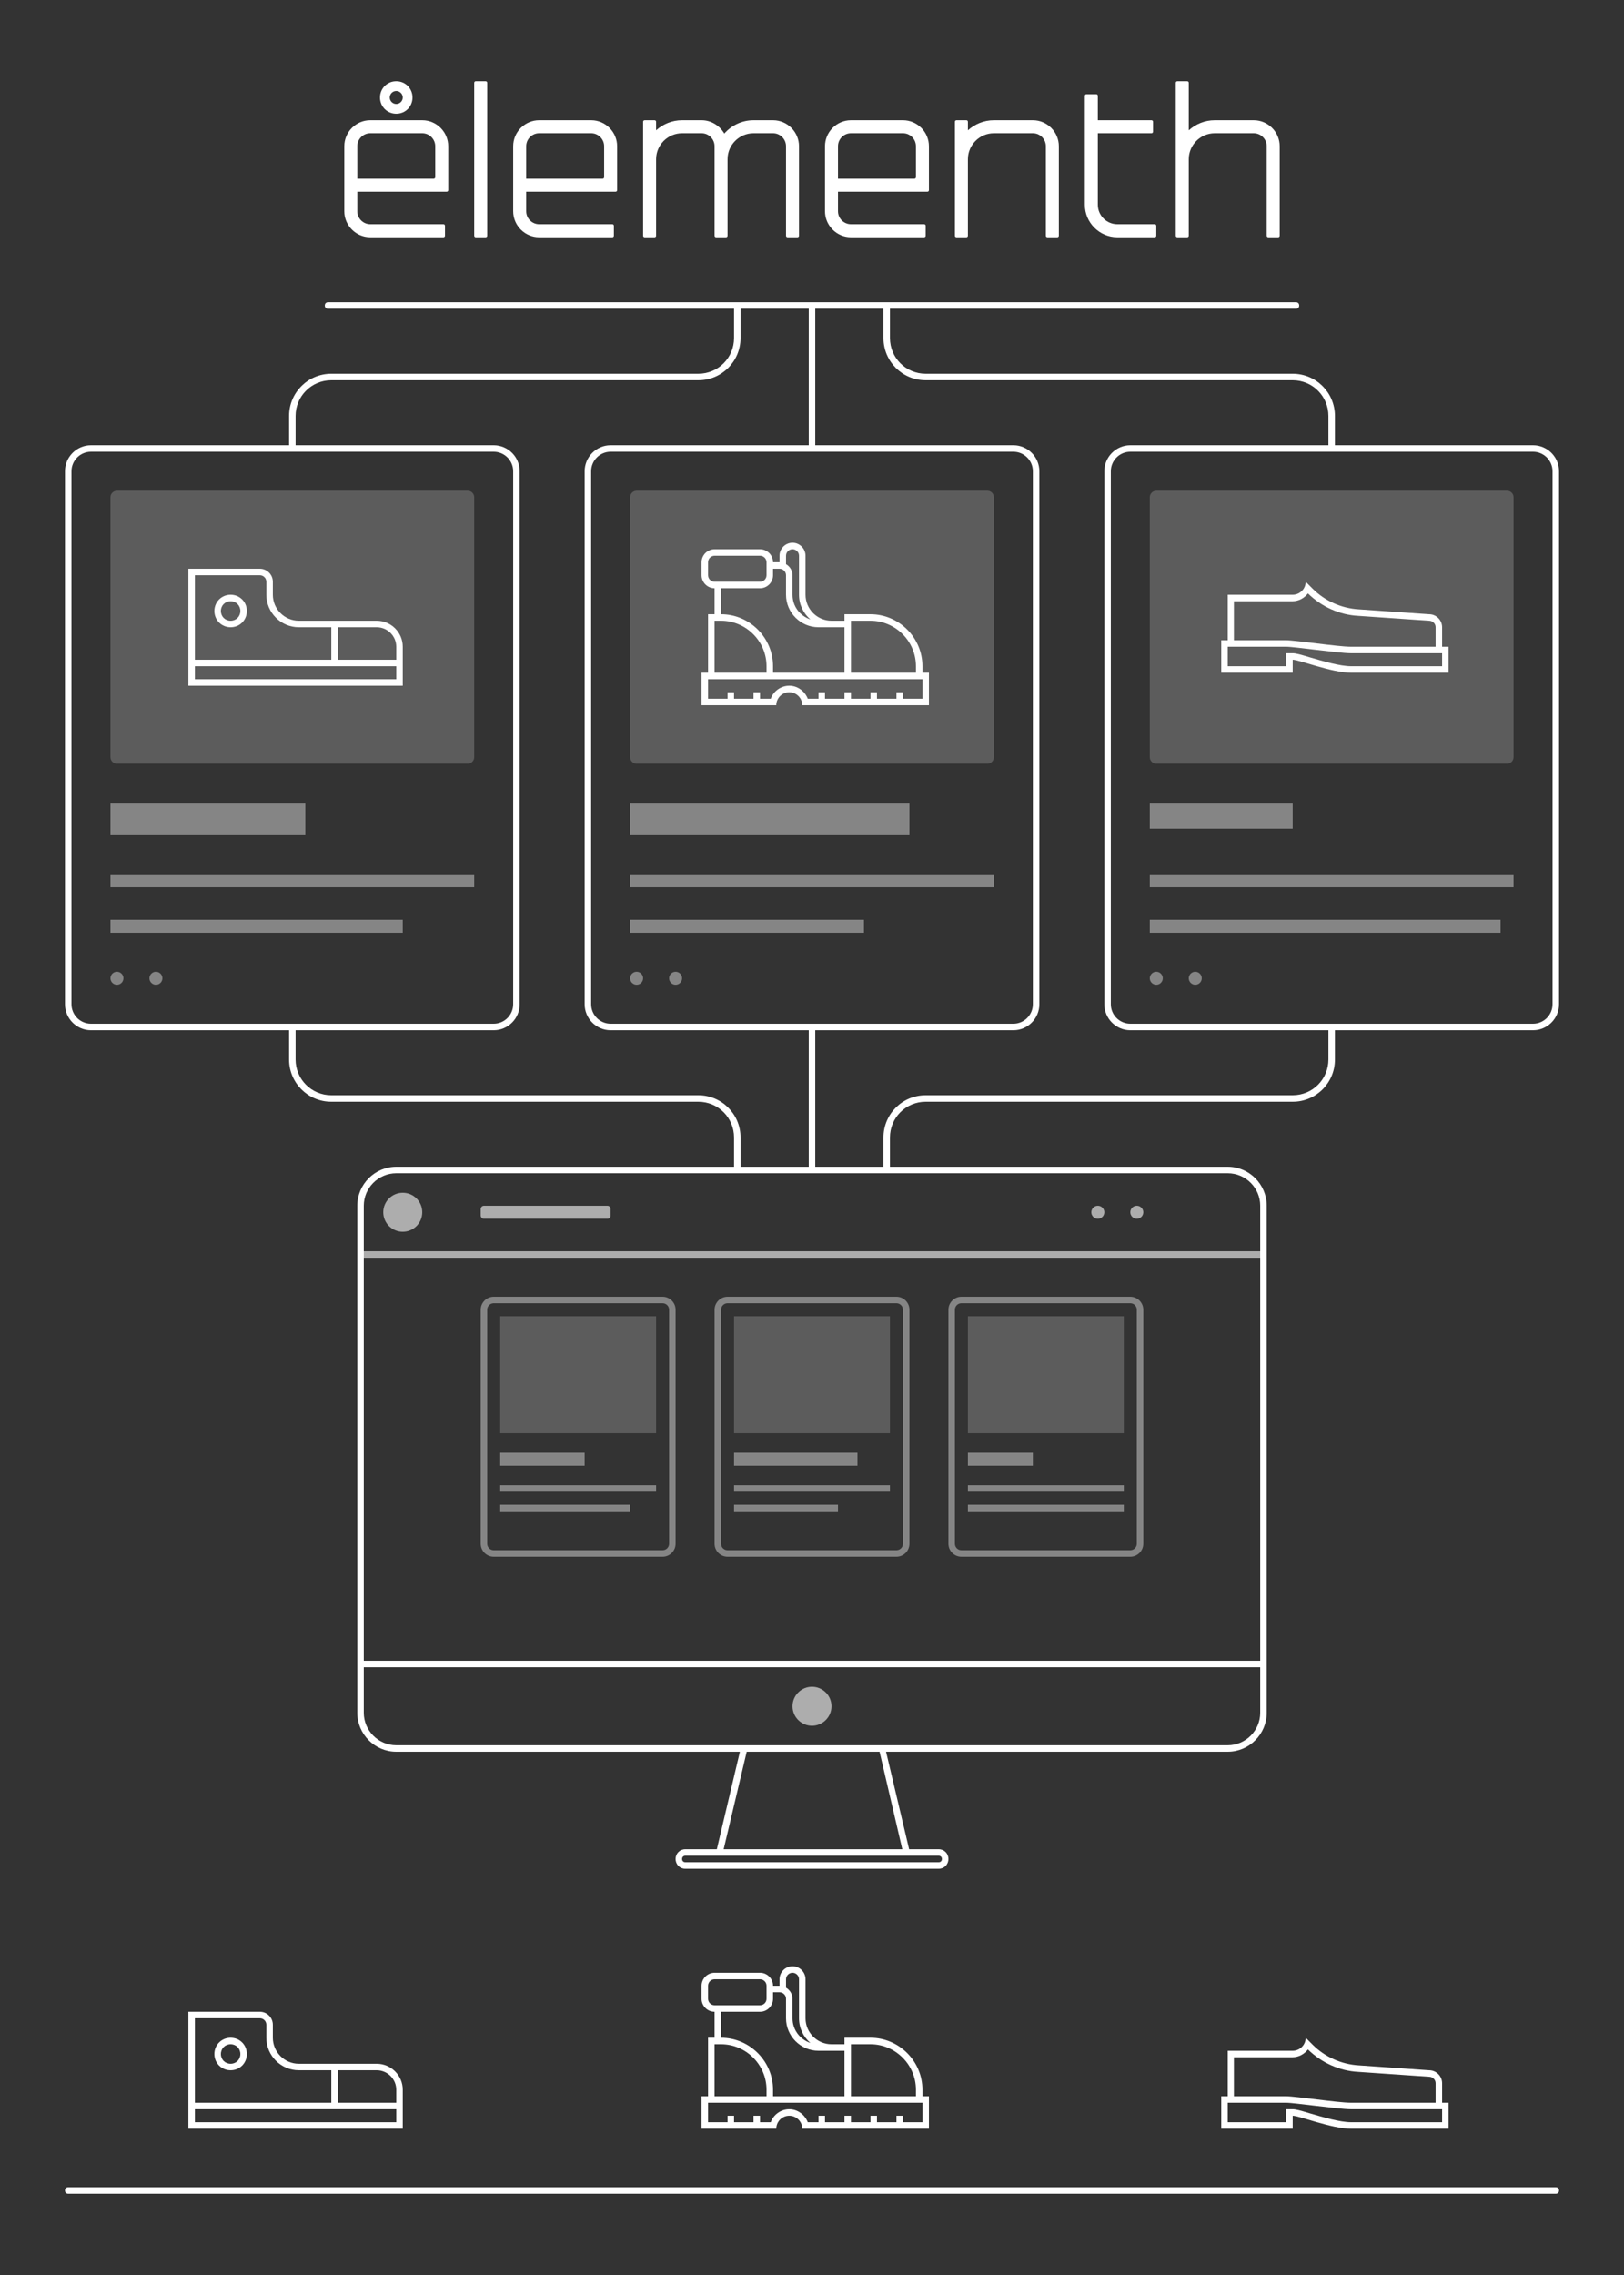 <?xml version="1.0" encoding="utf-8"?>
<!-- Generator: Adobe Illustrator 20.1.0, SVG Export Plug-In . SVG Version: 6.00 Build 0)  -->
<svg version="1.1" id="Слой_1" xmlns="http://www.w3.org/2000/svg" xmlns:xlink="http://www.w3.org/1999/xlink" x="0px" y="0px"
	 viewBox="0 0 500 700" style="enable-background:new 0 0 500 700;" xml:space="preserve">
<rect x="0" y="0" width="500" height="700" fill="#333333" stroke="none"/>
<style type="text/css">
	.st0{fill:#FFFFFF;}
	.st1{opacity:0.6;fill:#FFFFFF;}
	.st2{opacity:0.4;fill:#FFFFFF;}
	.st3{opacity:0.2;fill:#FFFFFF;}
</style>
<path class="st0" d="M479,675H21c-0.6,0-1-0.4-1-1s0.4-1,1-1h458c0.6,0,1,0.4,1,1S479.6,675,479,675z"/>
<path class="st0" d="M399,95H101c-0.6,0-1-0.4-1-1s0.4-1,1-1h298c0.6,0,1,0.4,1,1S399.6,95,399,95z"/>
<rect x="249" y="94" class="st0" width="2" height="44"/>
<rect x="249" y="316" class="st0" width="2" height="44"/>
<path class="st0" d="M91,138h-2v-10c0-7.2,5.8-13,13-13h113c6.1,0,11-4.9,11-11V94h2v10c0,7.2-5.8,13-13,13H102c-6.1,0-11,4.9-11,11
	V138z"/>
<path class="st0" d="M411,138h-2v-10c0-6.1-4.9-11-11-11H285c-7.2,0-13-5.8-13-13V94h2v10c0,6.1,4.9,11,11,11h113
	c7.2,0,13,5.8,13,13V138z"/>
<path class="st0" d="M228,360h-2v-10c0-6.1-4.9-11-11-11H102c-7.2,0-13-5.8-13-13v-10h2v10c0,6.1,4.9,11,11,11h113
	c7.2,0,13,5.8,13,13V360z"/>
<path class="st0" d="M274,360h-2v-10c0-7.2,5.8-13,13-13h113c6.1,0,11-4.9,11-11v-10h2v10c0,7.2-5.8,13-13,13H285
	c-6.1,0-11,4.9-11,11V360z"/>
<path class="st0" d="M124,643v12H58v-36h22c2.2,0,4,1.8,4,4v4c0,4.4,3.6,8,8,8h24C120.4,635,124,638.6,124,643z M122,653v-4H60v4
	H122z M122,647v-4c0-3.3-2.7-6-6-6h-12v10H122z M102,647v-10H92c-5.5,0-10-4.5-10-10v-4c0-1.1-0.9-2-2-2H60v26H102z"/>
<path class="st0" d="M71,627c2.8,0,5,2.2,5,5s-2.2,5-5,5s-5-2.2-5-5S68.2,627,71,627z M74,632c0-1.7-1.3-3-3-3s-3,1.3-3,3s1.3,3,3,3
	S74,633.7,74,632z"/>
<path class="st0" d="M286,645v10h-39c0-2.2-1.8-4-4-4s-4,1.8-4,4h-23v-10h2v-18h2v-8c-2.2,0-4-1.8-4-4v-4c0-2.2,1.8-4,4-4h14
	c2.2,0,4,1.8,4,4h2v-2c0-2.2,1.8-4,4-4s4,1.8,4,4v12c0,4.4,3.6,8,8,8h4v-2h8c8.8,0,16,7.2,16,16v2H286z M284,653v-6h-22h-2h-22h-20
	v6h6v-2h2v2h6v-2h2v2h3.3c0.8-2.3,3.1-4,5.7-4s4.8,1.7,5.7,4h3.3v-2h2v2h6v-2h2v2h6v-2h2v2h6v-2h2v2H284z M282,645v-2
	c0-7.7-6.3-14-14-14h-6v16H282z M260,645v-14h-8c-5.5,0-10-4.5-10-10v-6c0-1.1-0.9-2-2-2h-2v2c0,2.2-1.8,4-4,4h-12v8
	c8.8,0,16,7.2,16,16v2h2H260z M249.5,628.6c-2.1-1.8-3.5-4.5-3.5-7.6v-12c0-1.1-0.9-2-2-2s-2,0.9-2,2v2.6c1.2,0.7,2,2,2,3.4v6
	C244,624.6,246.3,627.5,249.5,628.6z M236,645v-2c0-7.7-6.3-14-14-14h-2v16H236z M236,615v-4c0-1.1-0.9-2-2-2h-14c-1.1,0-2,0.9-2,2
	v4c0,1.1,0.9,2,2,2h14C235.1,617,236,616.1,236,615z"/>
<path class="st0" d="M446,647v8h-30c-6,0-16-4-18-4v4h-22v-10h2v-14h2h18c2.2,0,4-1.8,4-4l2.1,2.1c3.8,3.8,8.9,6.1,14.3,6.4L440,637
	c2.2,0,4,1.8,4,4v6H446z M444,653v-4h-28c-2.2,0-6.9-0.6-11.3-1.1c-3.6-0.4-7.3-0.9-8.7-0.9h-18v6h18v-2v-2h2c1,0,2.4,0.4,5.4,1.3
	c3.8,1.1,9.1,2.7,12.6,2.7H444z M442,647v-6c0-1.1-0.9-2-2-2l-21.8-1.5c-5.8-0.3-11.3-2.8-15.5-6.9c-1.1,1.4-2.8,2.4-4.8,2.4h-18v12
	h16c3.1,0,16,2,20,2H442z"/>
<path class="st0" d="M378,359H122c-6.6,0-12,5.4-12,12v156c0,6.6,5.4,12,12,12h105.8l-7.1,30H211c-1.7,0-3,1.3-3,3s1.3,3,3,3h78
	c1.7,0,3-1.3,3-3s-1.3-3-3-3h-9.1l-7.1-30H378c6.6,0,12-5.4,12-12V371C390,364.4,384.6,359,378,359z M290,572c0,0.6-0.4,1-1,1h-78
	c-0.6,0-1-0.4-1-1s0.4-1,1-1h78C289.6,571,290,571.4,290,572z M277.8,569h-55l7.1-30h40.9L277.8,569z M388,527c0,5.5-4.5,10-10,10
	H122c-5.5,0-10-4.5-10-10v-14h276V527z M388,511H112V371c0-5.5,4.5-10,10-10h256c5.5,0,10,4.5,10,10V511z"/>
<rect x="112" y="385" class="st1" width="276" height="2"/>
<circle class="st1" cx="124" cy="373" r="6"/>
<path class="st1" d="M187,375h-38c-0.6,0-1-0.5-1-1v-2c0-0.5,0.4-1,1-1h38c0.6,0,1,0.5,1,1v2C188,374.5,187.6,375,187,375z"/>
<circle class="st1" cx="350" cy="373" r="2"/>
<circle class="st1" cx="338" cy="373" r="2"/>
<path class="st2" d="M204,401c1.1,0,2,0.9,2,2v72c0,1.1-0.9,2-2,2h-52c-1.1,0-2-0.9-2-2v-72c0-1.1,0.9-2,2-2H204 M204,399h-52
	c-2.2,0-4,1.8-4,4v72c0,2.2,1.8,4,4,4h52c2.2,0,4-1.8,4-4v-72C208,400.8,206.2,399,204,399L204,399z"/>
<path class="st2" d="M276,401c1.1,0,2,0.9,2,2v72c0,1.1-0.9,2-2,2h-52c-1.1,0-2-0.9-2-2v-72c0-1.1,0.9-2,2-2H276 M276,399h-52
	c-2.2,0-4,1.8-4,4v72c0,2.2,1.8,4,4,4h52c2.2,0,4-1.8,4-4v-72C280,400.8,278.2,399,276,399L276,399z"/>
<path class="st2" d="M348,401c1.1,0,2,0.9,2,2v72c0,1.1-0.9,2-2,2h-52c-1.1,0-2-0.9-2-2v-72c0-1.1,0.9-2,2-2H348 M348,399h-52
	c-2.2,0-4,1.8-4,4v72c0,2.2,1.8,4,4,4h52c2.2,0,4-1.8,4-4v-72C352,400.8,350.2,399,348,399L348,399z"/>
<rect x="154" y="405" class="st3" width="48" height="36"/>
<rect x="226" y="405" class="st3" width="48" height="36"/>
<rect x="298" y="405" class="st3" width="48" height="36"/>
<rect x="154" y="447" class="st2" width="26" height="4"/>
<rect x="154" y="457" class="st2" width="48" height="2"/>
<rect x="154" y="463" class="st2" width="40" height="2"/>
<rect x="226" y="447" class="st2" width="38" height="4"/>
<rect x="226" y="457" class="st2" width="48" height="2"/>
<rect x="226" y="463" class="st2" width="32" height="2"/>
<rect x="298" y="447" class="st2" width="20" height="4"/>
<rect x="298" y="457" class="st2" width="48" height="2"/>
<rect x="298" y="463" class="st2" width="48" height="2"/>
<path class="st0" d="M152,139c3.3,0,6,2.7,6,6v164c0,3.3-2.7,6-6,6H28c-3.3,0-6-2.7-6-6V145c0-3.3,2.7-6,6-6H152 M152,137H28
	c-4.4,0-8,3.6-8,8v164c0,4.4,3.6,8,8,8h124c4.4,0,8-3.6,8-8V145C160,140.6,156.4,137,152,137L152,137z"/>
<path class="st0" d="M312,139c3.3,0,6,2.7,6,6v164c0,3.3-2.7,6-6,6H188c-3.3,0-6-2.7-6-6V145c0-3.3,2.7-6,6-6H312 M312,137H188
	c-4.4,0-8,3.6-8,8v164c0,4.4,3.6,8,8,8h124c4.4,0,8-3.6,8-8V145C320,140.6,316.4,137,312,137L312,137z"/>
<path class="st0" d="M472,139c3.3,0,6,2.7,6,6v164c0,3.3-2.7,6-6,6H348c-3.3,0-6-2.7-6-6V145c0-3.3,2.7-6,6-6H472 M472,137H348
	c-4.4,0-8,3.6-8,8v164c0,4.4,3.6,8,8,8h124c4.4,0,8-3.6,8-8V145C480,140.6,476.4,137,472,137L472,137z"/>
<path class="st3" d="M144,235H36c-1.1,0-2-0.9-2-2v-80c0-1.1,0.9-2,2-2h108c1.1,0,2,0.9,2,2v80C146,234.1,145.1,235,144,235z"/>
<path class="st3" d="M304,235H196c-1.1,0-2-0.9-2-2v-80c0-1.1,0.9-2,2-2h108c1.1,0,2,0.9,2,2v80C306,234.1,305.1,235,304,235z"/>
<path class="st3" d="M464,235H356c-1.1,0-2-0.9-2-2v-80c0-1.1,0.9-2,2-2h108c1.1,0,2,0.9,2,2v80C466,234.1,465.1,235,464,235z"/>
<rect x="34" y="247" class="st2" width="60" height="10"/>
<rect x="34" y="269" class="st2" width="112" height="4"/>
<rect x="34" y="283" class="st2" width="90" height="4"/>
<rect x="194" y="247" class="st2" width="86" height="10"/>
<rect x="194" y="269" class="st2" width="112" height="4"/>
<rect x="194" y="283" class="st2" width="72" height="4"/>
<rect x="354" y="247" class="st2" width="44" height="8"/>
<rect x="354" y="269" class="st2" width="112" height="4"/>
<rect x="354" y="283" class="st2" width="108" height="4"/>
<path class="st0" d="M124,199v12H58v-36h22c2.2,0,4,1.8,4,4v4c0,4.4,3.6,8,8,8h24C120.4,191,124,194.6,124,199z M122,209v-4H60v4
	H122z M122,203v-4c0-3.3-2.7-6-6-6h-12v10H122z M102,203v-10H92c-5.5,0-10-4.5-10-10v-4c0-1.1-0.9-2-2-2H60v26H102z"/>
<path class="st0" d="M71,183c2.8,0,5,2.2,5,5s-2.2,5-5,5s-5-2.2-5-5S68.2,183,71,183z M74,188c0-1.7-1.3-3-3-3s-3,1.3-3,3s1.3,3,3,3
	S74,189.7,74,188z"/>
<path class="st0" d="M286,207v10h-39c0-2.2-1.8-4-4-4s-4,1.8-4,4h-23v-10h2v-18h2v-8c-2.2,0-4-1.8-4-4v-4c0-2.2,1.8-4,4-4h14
	c2.2,0,4,1.8,4,4h2v-2c0-2.2,1.8-4,4-4s4,1.8,4,4v12c0,4.4,3.6,8,8,8h4v-2h8c8.8,0,16,7.2,16,16v2H286z M284,215v-6h-22h-2h-22h-20
	v6h6v-2h2v2h6v-2h2v2h3.3c0.8-2.3,3.1-4,5.7-4s4.8,1.7,5.7,4h3.3v-2h2v2h6v-2h2v2h6v-2h2v2h6v-2h2v2H284z M282,207v-2
	c0-7.7-6.3-14-14-14h-6v16H282z M260,207v-14h-8c-5.5,0-10-4.5-10-10v-6c0-1.1-0.9-2-2-2h-2v2c0,2.2-1.8,4-4,4h-12v8
	c8.8,0,16,7.2,16,16v2h2H260z M249.5,190.6c-2.1-1.8-3.5-4.5-3.5-7.6v-12c0-1.1-0.9-2-2-2s-2,0.9-2,2v2.6c1.2,0.7,2,2,2,3.4v6
	C244,186.6,246.3,189.5,249.5,190.6z M236,207v-2c0-7.7-6.3-14-14-14h-2v16H236z M236,177v-4c0-1.1-0.9-2-2-2h-14c-1.1,0-2,0.9-2,2
	v4c0,1.1,0.9,2,2,2h14C235.1,179,236,178.1,236,177z"/>
<path class="st0" d="M446,199v8h-30c-6,0-16-4-18-4v4h-22v-10h2v-14h2h18c2.2,0,4-1.8,4-4l2.1,2.1c3.8,3.8,8.9,6.1,14.3,6.4L440,189
	c2.2,0,4,1.8,4,4v6H446z M444,205v-4h-28c-2.2,0-6.9-0.6-11.3-1.1c-3.6-0.4-7.3-0.9-8.7-0.9h-18v6h18v-2v-2h2c1,0,2.4,0.4,5.4,1.3
	c3.8,1.1,9.1,2.7,12.6,2.7H444z M442,199v-6c0-1.1-0.9-2-2-2l-21.8-1.5c-5.8-0.3-11.3-2.8-15.5-6.9c-1.1,1.4-2.8,2.4-4.8,2.4h-18v12
	h16c3.1,0,16,2,20,2H442z"/>
<circle class="st2" cx="48" cy="301" r="2"/>
<circle class="st2" cx="36" cy="301" r="2"/>
<circle class="st2" cx="208" cy="301" r="2"/>
<circle class="st2" cx="196" cy="301" r="2"/>
<circle class="st2" cx="368" cy="301" r="2"/>
<circle class="st2" cx="356" cy="301" r="2"/>
<circle class="st1" cx="250" cy="525" r="6"/>
<g>
	<path class="st0" d="M278,37h-16c-4.4,0-8,3.6-8,8v20c0,4.4,3.6,8,8,8h22.5c0.3,0,0.5-0.2,0.5-0.5v-3c0-0.3-0.2-0.5-0.5-0.5H262
		c-2.2,0-4-1.8-4-4v-6h27.5c0.3,0,0.5-0.2,0.5-0.5V45C286,40.6,282.4,37,278,37z M282,54.5c0,0.3-0.2,0.5-0.5,0.5H258V45
		c0-2.2,1.8-4,4-4h16c2.2,0,4,1.8,4,4V54.5z"/>
	<path class="st0" d="M238,37h-6c-3.6,0-6.8,1.6-9,4.1c-1.4-2.4-4-4.1-7-4.1h-6c-3.1,0-5.9,1.2-8,3.1v-2.6c0-0.3-0.2-0.5-0.5-0.5h-3
		c-0.3,0-0.5,0.2-0.5,0.5v35c0,0.3,0.2,0.5,0.5,0.5h3c0.3,0,0.5-0.2,0.5-0.5V49c0-4.4,3.6-8,8-8h6c2.2,0,4,1.8,4,4v27.5
		c0,0.3,0.2,0.5,0.5,0.5h3c0.3,0,0.5-0.2,0.5-0.5V49c0-4.4,3.6-8,8-8h6c2.2,0,4,1.8,4,4v27.5c0,0.3,0.2,0.5,0.5,0.5h3
		c0.3,0,0.5-0.2,0.5-0.5V45C246,40.6,242.4,37,238,37z"/>
	<path class="st0" d="M386,37h-12c-3.1,0-5.9,1.2-8,3.1V25.5c0-0.3-0.2-0.5-0.5-0.5h-3c-0.3,0-0.5,0.2-0.5,0.5v47
		c0,0.3,0.2,0.5,0.5,0.5h3c0.3,0,0.5-0.2,0.5-0.5V49c0-4.4,3.6-8,8-8h12c2.2,0,4,1.8,4,4v27.5c0,0.3,0.2,0.5,0.5,0.5h3
		c0.3,0,0.5-0.2,0.5-0.5V45C394,40.6,390.4,37,386,37z"/>
	<path class="st0" d="M318,37h-12c-3.1,0-5.9,1.2-8,3.1v-2.6c0-0.3-0.2-0.5-0.5-0.5h-3c-0.3,0-0.5,0.2-0.5,0.5v35
		c0,0.3,0.2,0.5,0.5,0.5h3c0.3,0,0.5-0.2,0.5-0.5V49c0-4.4,3.6-8,8-8h12c2.2,0,4,1.8,4,4v27.5c0,0.3,0.2,0.5,0.5,0.5h3
		c0.3,0,0.5-0.2,0.5-0.5V45C326,40.6,322.4,37,318,37z"/>
	<path class="st0" d="M182,37h-16c-4.4,0-8,3.6-8,8v20c0,4.4,3.6,8,8,8h22.5c0.3,0,0.5-0.2,0.5-0.5v-3c0-0.3-0.2-0.5-0.5-0.5H166
		c-2.2,0-4-1.8-4-4v-6h27.5c0.3,0,0.5-0.2,0.5-0.5V45C190,40.6,186.4,37,182,37z M186,54.5c0,0.3-0.2,0.5-0.5,0.5H162V45
		c0-2.2,1.8-4,4-4h16c2.2,0,4,1.8,4,4V54.5z"/>
	<path class="st0" d="M150,25.5c0-0.3-0.2-0.5-0.5-0.5h-3c-0.3,0-0.5,0.2-0.5,0.5v47c0,0.3,0.2,0.5,0.5,0.5h3c0.3,0,0.5-0.2,0.5-0.5
		V25.5z"/>
	<path class="st0" d="M355.5,69H344c-3.3,0-6-2.7-6-6V41h16.5c0.3,0,0.5-0.2,0.5-0.5v-3c0-0.3-0.2-0.5-0.5-0.5H338v-7.5
		c0-0.3-0.2-0.5-0.5-0.5h-3c-0.3,0-0.5,0.2-0.5,0.5V63c0,5.5,4.5,10,10,10h11.5c0.3,0,0.5-0.2,0.5-0.5v-3
		C356,69.2,355.8,69,355.5,69z"/>
	<path class="st0" d="M122,35c2.8,0,5-2.2,5-5s-2.2-5-5-5s-5,2.2-5,5S119.2,35,122,35z M122,28c1.1,0,2,0.9,2,2s-0.9,2-2,2
		s-2-0.9-2-2S120.9,28,122,28z"/>
	<path class="st0" d="M130,37h-16c-4.4,0-8,3.6-8,8v20c0,4.4,3.6,8,8,8h22.5c0.3,0,0.5-0.2,0.5-0.5v-3c0-0.3-0.2-0.5-0.5-0.5H114
		c-2.2,0-4-1.8-4-4v-6h27.5c0.3,0,0.5-0.2,0.5-0.5V45C138,40.6,134.4,37,130,37z M134,54.5c0,0.3-0.2,0.5-0.5,0.5H110V45
		c0-2.2,1.8-4,4-4h16c2.2,0,4,1.8,4,4V54.5z"/>
</g>
</svg>
